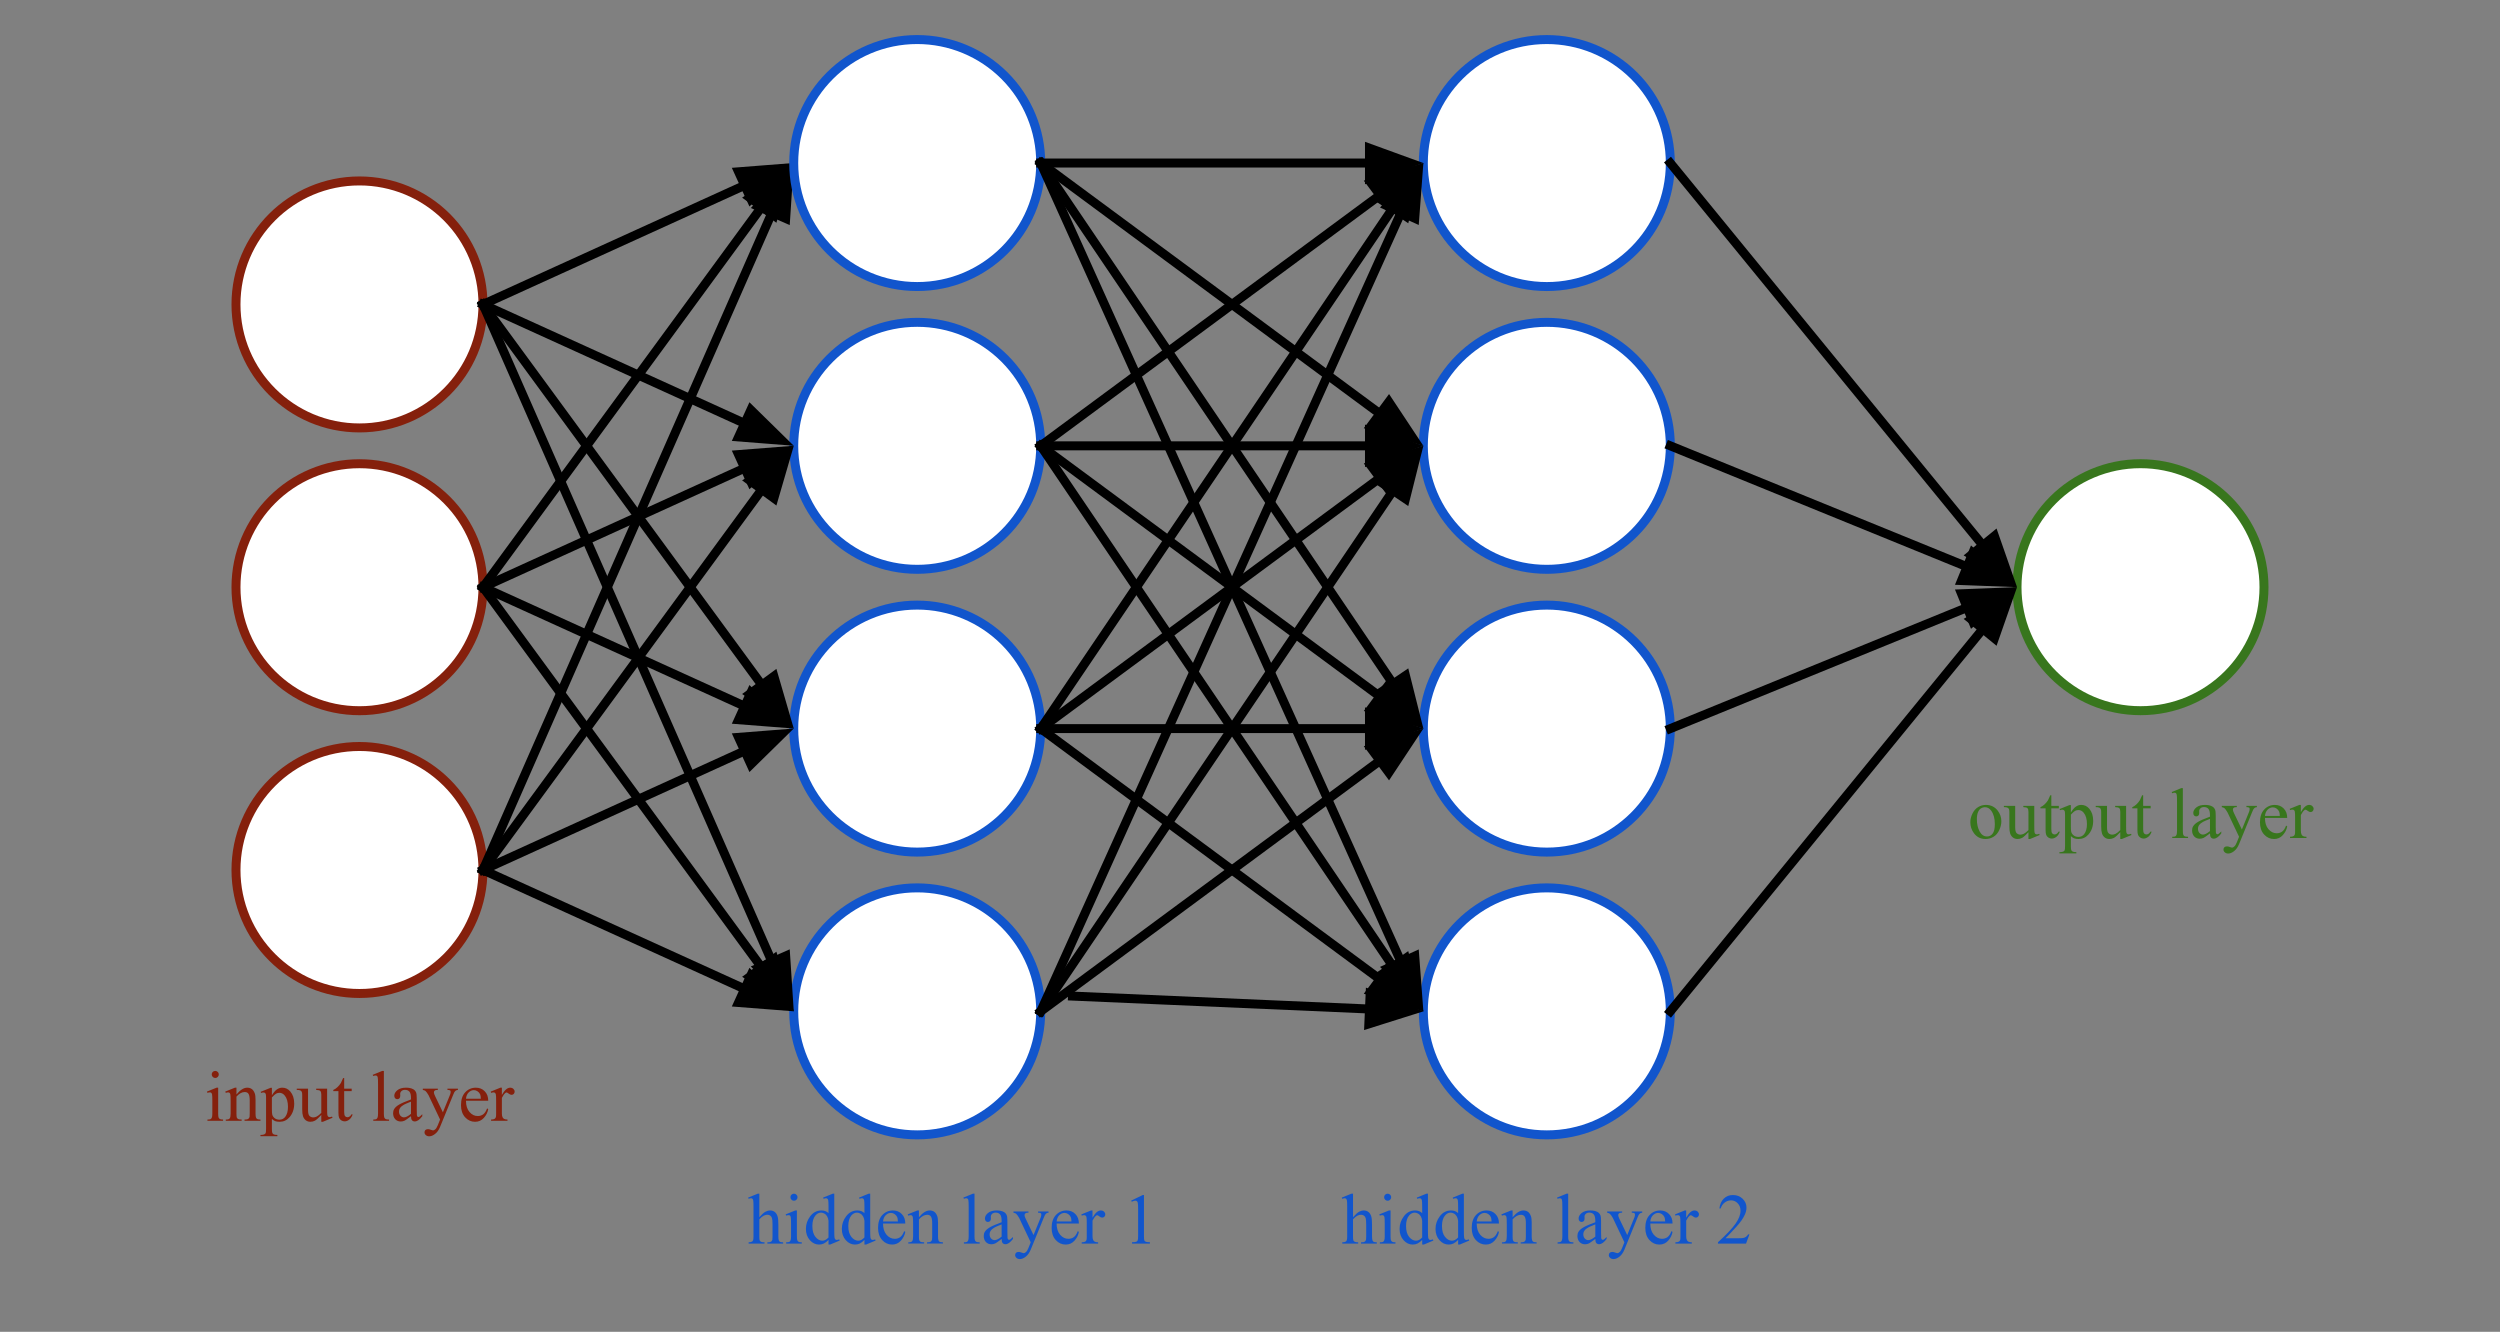 <svg version="1.1" viewBox="0.0 0.0 556.614 296.517" fill="none" stroke="none" stroke-linecap="square" stroke-miterlimit="10" xmlns:xlink="http://www.w3.org/1999/xlink" xmlns="http://www.w3.org/2000/svg"><rect x="0.0" y="0.0" width="556.614" height="296.517" fill="#808080" stroke="none"/><clipPath id="p.0"><path d="m0 0l556.614 0l0 296.517l-556.614 0l0 -296.517z" clip-rule="nonzero"/></clipPath><g clip-path="url(#p.0)"><path fill="#000000" fill-opacity="0.0" d="m0 0l556.614 0l0 296.517l-556.614 0z" fill-rule="evenodd"/><path fill="#ffffff" d="m52.541 130.741l0 0c0 -15.186 12.31 -27.496 27.496 -27.496l0 0c7.292 0 14.286 2.897 19.443 8.053c5.157 5.157 8.053 12.15 8.053 19.443l0 0c0 15.186 -12.31 27.496 -27.496 27.496l0 0c-15.186 0 -27.496 -12.31 -27.496 -27.496z" fill-rule="evenodd"/><path stroke="#85200c" stroke-width="2.0" stroke-linejoin="round" stroke-linecap="butt" d="m52.541 130.741l0 0c0 -15.186 12.31 -27.496 27.496 -27.496l0 0c7.292 0 14.286 2.897 19.443 8.053c5.157 5.157 8.053 12.15 8.053 19.443l0 0c0 15.186 -12.31 27.496 -27.496 27.496l0 0c-15.186 0 -27.496 -12.31 -27.496 -27.496z" fill-rule="evenodd"/><path fill="#ffffff" d="m52.541 193.699l0 0c0 -15.186 12.31 -27.496 27.496 -27.496l0 0c7.292 0 14.286 2.897 19.443 8.053c5.157 5.157 8.053 12.15 8.053 19.443l0 0c0 15.186 -12.31 27.496 -27.496 27.496l0 0c-15.186 0 -27.496 -12.31 -27.496 -27.496z" fill-rule="evenodd"/><path stroke="#85200c" stroke-width="2.0" stroke-linejoin="round" stroke-linecap="butt" d="m52.541 193.699l0 0c0 -15.186 12.31 -27.496 27.496 -27.496l0 0c7.292 0 14.286 2.897 19.443 8.053c5.157 5.157 8.053 12.15 8.053 19.443l0 0c0 15.186 -12.31 27.496 -27.496 27.496l0 0c-15.186 0 -27.496 -12.31 -27.496 -27.496z" fill-rule="evenodd"/><path fill="#ffffff" d="m52.541 67.782l0 0c0 -15.186 12.31 -27.496 27.496 -27.496l0 0c7.292 0 14.286 2.897 19.443 8.053c5.157 5.157 8.053 12.15 8.053 19.443l0 0c0 15.186 -12.31 27.496 -27.496 27.496l0 0c-15.186 0 -27.496 -12.31 -27.496 -27.496z" fill-rule="evenodd"/><path stroke="#85200c" stroke-width="2.0" stroke-linejoin="round" stroke-linecap="butt" d="m52.541 67.782l0 0c0 -15.186 12.31 -27.496 27.496 -27.496l0 0c7.292 0 14.286 2.897 19.443 8.053c5.157 5.157 8.053 12.15 8.053 19.443l0 0c0 15.186 -12.31 27.496 -27.496 27.496l0 0c-15.186 0 -27.496 -12.31 -27.496 -27.496z" fill-rule="evenodd"/><path fill="#000000" fill-opacity="0.0" d="m107.533 67.782l69.197 -31.496" fill-rule="evenodd"/><path stroke="#000000" stroke-width="2.0" stroke-linejoin="round" stroke-linecap="butt" d="m107.533 67.782l58.275 -26.525" fill-rule="evenodd"/><path fill="#000000" stroke="#000000" stroke-width="2.0" stroke-linecap="butt" d="m167.176 44.264l6.892 -6.767l-9.629 0.753z" fill-rule="evenodd"/><path fill="#000000" fill-opacity="0.0" d="m107.533 130.741l69.197 -94.425" fill-rule="evenodd"/><path stroke="#000000" stroke-width="2.0" stroke-linejoin="round" stroke-linecap="butt" d="m107.533 130.741l62.104 -84.746" fill-rule="evenodd"/><path fill="#000000" stroke="#000000" stroke-width="2.0" stroke-linecap="butt" d="m172.301 47.948l2.7 -9.274l-8.029 5.368z" fill-rule="evenodd"/><path fill="#000000" fill-opacity="0.0" d="m107.533 193.699l69.197 -157.386" fill-rule="evenodd"/><path stroke="#000000" stroke-width="2.0" stroke-linejoin="round" stroke-linecap="butt" d="m107.533 193.699l64.367 -146.401" fill-rule="evenodd"/><path fill="#000000" stroke="#000000" stroke-width="2.0" stroke-linecap="butt" d="m174.924 48.628l0.629 -9.638l-6.677 6.979z" fill-rule="evenodd"/><path fill="#ffffff" d="m176.719 99.26l0 0c0 -15.186 12.31 -27.496 27.496 -27.496l0 0c7.292 0 14.286 2.897 19.443 8.053c5.157 5.157 8.053 12.15 8.053 19.443l0 0c0 15.186 -12.31 27.496 -27.496 27.496l0 0c-15.186 0 -27.496 -12.31 -27.496 -27.496z" fill-rule="evenodd"/><path stroke="#1155cc" stroke-width="2.0" stroke-linejoin="round" stroke-linecap="butt" d="m176.719 99.26l0 0c0 -15.186 12.31 -27.496 27.496 -27.496l0 0c7.292 0 14.286 2.897 19.443 8.053c5.157 5.157 8.053 12.15 8.053 19.443l0 0c0 15.186 -12.31 27.496 -27.496 27.496l0 0c-15.186 0 -27.496 -12.31 -27.496 -27.496z" fill-rule="evenodd"/><path fill="#ffffff" d="m176.719 162.219l0 0c0 -15.186 12.31 -27.496 27.496 -27.496l0 0c7.292 0 14.286 2.897 19.443 8.053c5.157 5.157 8.053 12.15 8.053 19.443l0 0c0 15.186 -12.31 27.496 -27.496 27.496l0 0c-15.186 0 -27.496 -12.31 -27.496 -27.496z" fill-rule="evenodd"/><path stroke="#1155cc" stroke-width="2.0" stroke-linejoin="round" stroke-linecap="butt" d="m176.719 162.219l0 0c0 -15.186 12.31 -27.496 27.496 -27.496l0 0c7.292 0 14.286 2.897 19.443 8.053c5.157 5.157 8.053 12.15 8.053 19.443l0 0c0 15.186 -12.31 27.496 -27.496 27.496l0 0c-15.186 0 -27.496 -12.31 -27.496 -27.496z" fill-rule="evenodd"/><path fill="#ffffff" d="m176.719 36.302l0 0c0 -15.186 12.31 -27.496 27.496 -27.496l0 0c7.292 0 14.286 2.897 19.443 8.053c5.157 5.157 8.053 12.15 8.053 19.443l0 0c0 15.186 -12.31 27.496 -27.496 27.496l0 0c-15.186 0 -27.496 -12.31 -27.496 -27.496z" fill-rule="evenodd"/><path stroke="#1155cc" stroke-width="2.0" stroke-linejoin="round" stroke-linecap="butt" d="m176.719 36.302l0 0c0 -15.186 12.31 -27.496 27.496 -27.496l0 0c7.292 0 14.286 2.897 19.443 8.053c5.157 5.157 8.053 12.15 8.053 19.443l0 0c0 15.186 -12.31 27.496 -27.496 27.496l0 0c-15.186 0 -27.496 -12.31 -27.496 -27.496z" fill-rule="evenodd"/><path fill="#ffffff" d="m176.719 225.177l0 0c0 -15.186 12.31 -27.496 27.496 -27.496l0 0c7.292 0 14.286 2.897 19.443 8.053c5.157 5.157 8.053 12.15 8.053 19.443l0 0c0 15.186 -12.31 27.496 -27.496 27.496l0 0c-15.186 0 -27.496 -12.31 -27.496 -27.496z" fill-rule="evenodd"/><path stroke="#1155cc" stroke-width="2.0" stroke-linejoin="round" stroke-linecap="butt" d="m176.719 225.177l0 0c0 -15.186 12.31 -27.496 27.496 -27.496l0 0c7.292 0 14.286 2.897 19.443 8.053c5.157 5.157 8.053 12.15 8.053 19.443l0 0c0 15.186 -12.31 27.496 -27.496 27.496l0 0c-15.186 0 -27.496 -12.31 -27.496 -27.496z" fill-rule="evenodd"/><path fill="#000000" fill-opacity="0.0" d="m107.533 67.782l69.197 31.465" fill-rule="evenodd"/><path stroke="#000000" stroke-width="2.0" stroke-linejoin="round" stroke-linecap="butt" d="m107.533 67.782l58.273 26.497" fill-rule="evenodd"/><path fill="#000000" stroke="#000000" stroke-width="2.0" stroke-linecap="butt" d="m164.439 97.287l9.63 0.75l-6.895 -6.764z" fill-rule="evenodd"/><path fill="#000000" fill-opacity="0.0" d="m107.533 67.782l69.197 94.425" fill-rule="evenodd"/><path stroke="#000000" stroke-width="2.0" stroke-linejoin="round" stroke-linecap="butt" d="m107.533 67.782l62.104 84.746" fill-rule="evenodd"/><path fill="#000000" stroke="#000000" stroke-width="2.0" stroke-linecap="butt" d="m166.972 154.481l8.029 5.368l-2.7 -9.274z" fill-rule="evenodd"/><path fill="#000000" fill-opacity="0.0" d="m107.533 67.782l69.197 157.386" fill-rule="evenodd"/><path stroke="#000000" stroke-width="2.0" stroke-linejoin="round" stroke-linecap="butt" d="m107.533 67.782l64.367 146.401" fill-rule="evenodd"/><path fill="#000000" stroke="#000000" stroke-width="2.0" stroke-linecap="butt" d="m168.876 215.512l6.677 6.979l-0.629 -9.638z" fill-rule="evenodd"/><path fill="#000000" fill-opacity="0.0" d="m107.533 130.741l69.197 -31.496" fill-rule="evenodd"/><path stroke="#000000" stroke-width="2.0" stroke-linejoin="round" stroke-linecap="butt" d="m107.533 130.741l58.275 -26.525" fill-rule="evenodd"/><path fill="#000000" stroke="#000000" stroke-width="2.0" stroke-linecap="butt" d="m167.176 107.223l6.892 -6.767l-9.629 0.753z" fill-rule="evenodd"/><path fill="#000000" fill-opacity="0.0" d="m107.533 130.741l69.197 31.465" fill-rule="evenodd"/><path stroke="#000000" stroke-width="2.0" stroke-linejoin="round" stroke-linecap="butt" d="m107.533 130.741l58.273 26.497" fill-rule="evenodd"/><path fill="#000000" stroke="#000000" stroke-width="2.0" stroke-linecap="butt" d="m164.439 160.246l9.63 0.75l-6.895 -6.764z" fill-rule="evenodd"/><path fill="#000000" fill-opacity="0.0" d="m107.533 130.741l69.197 94.425" fill-rule="evenodd"/><path stroke="#000000" stroke-width="2.0" stroke-linejoin="round" stroke-linecap="butt" d="m107.533 130.741l62.104 84.746" fill-rule="evenodd"/><path fill="#000000" stroke="#000000" stroke-width="2.0" stroke-linecap="butt" d="m166.972 217.44l8.029 5.368l-2.7 -9.274z" fill-rule="evenodd"/><path fill="#000000" fill-opacity="0.0" d="m107.533 193.699l69.197 -94.425" fill-rule="evenodd"/><path stroke="#000000" stroke-width="2.0" stroke-linejoin="round" stroke-linecap="butt" d="m107.533 193.699l62.104 -84.746" fill-rule="evenodd"/><path fill="#000000" stroke="#000000" stroke-width="2.0" stroke-linecap="butt" d="m172.301 110.906l2.7 -9.274l-8.029 5.368z" fill-rule="evenodd"/><path fill="#000000" fill-opacity="0.0" d="m107.533 193.699l69.197 -31.496" fill-rule="evenodd"/><path stroke="#000000" stroke-width="2.0" stroke-linejoin="round" stroke-linecap="butt" d="m107.533 193.699l58.275 -26.525" fill-rule="evenodd"/><path fill="#000000" stroke="#000000" stroke-width="2.0" stroke-linecap="butt" d="m167.176 170.181l6.892 -6.767l-9.629 0.753z" fill-rule="evenodd"/><path fill="#000000" fill-opacity="0.0" d="m107.533 193.699l69.197 31.465" fill-rule="evenodd"/><path stroke="#000000" stroke-width="2.0" stroke-linejoin="round" stroke-linecap="butt" d="m107.533 193.699l58.273 26.497" fill-rule="evenodd"/><path fill="#000000" stroke="#000000" stroke-width="2.0" stroke-linecap="butt" d="m164.439 223.204l9.63 0.75l-6.895 -6.764z" fill-rule="evenodd"/><path fill="#ffffff" d="m316.898 99.262l0 0c0 -15.186 12.31 -27.496 27.496 -27.496l0 0c7.292 0 14.286 2.897 19.443 8.053c5.156 5.157 8.053 12.15 8.053 19.443l0 0c0 15.186 -12.31 27.496 -27.496 27.496l0 0c-15.186 0 -27.496 -12.31 -27.496 -27.496z" fill-rule="evenodd"/><path stroke="#1155cc" stroke-width="2.0" stroke-linejoin="round" stroke-linecap="butt" d="m316.898 99.262l0 0c0 -15.186 12.31 -27.496 27.496 -27.496l0 0c7.292 0 14.286 2.897 19.443 8.053c5.156 5.157 8.053 12.15 8.053 19.443l0 0c0 15.186 -12.31 27.496 -27.496 27.496l0 0c-15.186 0 -27.496 -12.31 -27.496 -27.496z" fill-rule="evenodd"/><path fill="#ffffff" d="m316.898 162.22l0 0c0 -15.186 12.31 -27.496 27.496 -27.496l0 0c7.292 0 14.286 2.897 19.443 8.053c5.156 5.157 8.053 12.15 8.053 19.443l0 0c0 15.186 -12.31 27.496 -27.496 27.496l0 0c-15.186 0 -27.496 -12.31 -27.496 -27.496z" fill-rule="evenodd"/><path stroke="#1155cc" stroke-width="2.0" stroke-linejoin="round" stroke-linecap="butt" d="m316.898 162.22l0 0c0 -15.186 12.31 -27.496 27.496 -27.496l0 0c7.292 0 14.286 2.897 19.443 8.053c5.156 5.157 8.053 12.15 8.053 19.443l0 0c0 15.186 -12.31 27.496 -27.496 27.496l0 0c-15.186 0 -27.496 -12.31 -27.496 -27.496z" fill-rule="evenodd"/><path fill="#ffffff" d="m316.898 36.303l0 0c0 -15.186 12.31 -27.496 27.496 -27.496l0 0c7.292 0 14.286 2.897 19.443 8.053c5.156 5.157 8.053 12.15 8.053 19.443l0 0c0 15.186 -12.31 27.496 -27.496 27.496l0 0c-15.186 0 -27.496 -12.31 -27.496 -27.496z" fill-rule="evenodd"/><path stroke="#1155cc" stroke-width="2.0" stroke-linejoin="round" stroke-linecap="butt" d="m316.898 36.303l0 0c0 -15.186 12.31 -27.496 27.496 -27.496l0 0c7.292 0 14.286 2.897 19.443 8.053c5.156 5.157 8.053 12.15 8.053 19.443l0 0c0 15.186 -12.31 27.496 -27.496 27.496l0 0c-15.186 0 -27.496 -12.31 -27.496 -27.496z" fill-rule="evenodd"/><path fill="#ffffff" d="m316.898 225.178l0 0c0 -15.186 12.31 -27.496 27.496 -27.496l0 0c7.292 0 14.286 2.897 19.443 8.053c5.156 5.157 8.053 12.15 8.053 19.443l0 0c0 15.186 -12.31 27.496 -27.496 27.496l0 0c-15.186 0 -27.496 -12.31 -27.496 -27.496z" fill-rule="evenodd"/><path stroke="#1155cc" stroke-width="2.0" stroke-linejoin="round" stroke-linecap="butt" d="m316.898 225.178l0 0c0 -15.186 12.31 -27.496 27.496 -27.496l0 0c7.292 0 14.286 2.897 19.443 8.053c5.156 5.157 8.053 12.15 8.053 19.443l0 0c0 15.186 -12.31 27.496 -27.496 27.496l0 0c-15.186 0 -27.496 -12.31 -27.496 -27.496z" fill-rule="evenodd"/><path fill="#000000" fill-opacity="0.0" d="m231.711 36.302l85.197 0" fill-rule="evenodd"/><path stroke="#000000" stroke-width="2.0" stroke-linejoin="round" stroke-linecap="butt" d="m231.711 36.302l73.197 0" fill-rule="evenodd"/><path fill="#000000" stroke="#000000" stroke-width="2.0" stroke-linecap="butt" d="m304.908 39.605l9.076 -3.303l-9.076 -3.303z" fill-rule="evenodd"/><path fill="#000000" fill-opacity="0.0" d="m231.711 36.302l85.197 62.961" fill-rule="evenodd"/><path stroke="#000000" stroke-width="2.0" stroke-linejoin="round" stroke-linecap="butt" d="m231.711 36.302l75.546 55.829" fill-rule="evenodd"/><path fill="#000000" stroke="#000000" stroke-width="2.0" stroke-linecap="butt" d="m305.294 94.787l9.263 2.737l-5.336 -8.051z" fill-rule="evenodd"/><path fill="#000000" fill-opacity="0.0" d="m231.711 36.302l85.197 125.921" fill-rule="evenodd"/><path stroke="#000000" stroke-width="2.0" stroke-linejoin="round" stroke-linecap="butt" d="m231.711 36.302l78.472 115.982" fill-rule="evenodd"/><path fill="#000000" stroke="#000000" stroke-width="2.0" stroke-linecap="butt" d="m307.448 154.135l7.822 5.666l-2.35 -9.368z" fill-rule="evenodd"/><path fill="#000000" fill-opacity="0.0" d="m231.711 36.302l85.197 188.882" fill-rule="evenodd"/><path stroke="#000000" stroke-width="2.0" stroke-linejoin="round" stroke-linecap="butt" d="m231.711 36.302l80.263 177.943" fill-rule="evenodd"/><path fill="#000000" stroke="#000000" stroke-width="2.0" stroke-linecap="butt" d="m308.963 215.603l6.743 6.915l-0.721 -9.632z" fill-rule="evenodd"/><path fill="#000000" fill-opacity="0.0" d="m231.711 99.26l85.197 -62.961" fill-rule="evenodd"/><path stroke="#000000" stroke-width="2.0" stroke-linejoin="round" stroke-linecap="butt" d="m231.711 99.26l75.546 -55.829" fill-rule="evenodd"/><path fill="#000000" stroke="#000000" stroke-width="2.0" stroke-linecap="butt" d="m309.221 46.088l5.336 -8.051l-9.263 2.737z" fill-rule="evenodd"/><path fill="#000000" fill-opacity="0.0" d="m231.711 99.26l85.197 0" fill-rule="evenodd"/><path stroke="#000000" stroke-width="2.0" stroke-linejoin="round" stroke-linecap="butt" d="m231.711 99.26l73.197 0" fill-rule="evenodd"/><path fill="#000000" stroke="#000000" stroke-width="2.0" stroke-linecap="butt" d="m304.908 102.564l9.076 -3.303l-9.076 -3.303z" fill-rule="evenodd"/><path fill="#000000" fill-opacity="0.0" d="m231.711 99.26l85.197 62.961" fill-rule="evenodd"/><path stroke="#000000" stroke-width="2.0" stroke-linejoin="round" stroke-linecap="butt" d="m231.711 99.26l75.546 55.829" fill-rule="evenodd"/><path fill="#000000" stroke="#000000" stroke-width="2.0" stroke-linecap="butt" d="m305.294 157.746l9.263 2.737l-5.336 -8.051z" fill-rule="evenodd"/><path fill="#000000" fill-opacity="0.0" d="m231.711 99.26l85.197 125.921" fill-rule="evenodd"/><path stroke="#000000" stroke-width="2.0" stroke-linejoin="round" stroke-linecap="butt" d="m231.711 99.26l78.472 115.982" fill-rule="evenodd"/><path fill="#000000" stroke="#000000" stroke-width="2.0" stroke-linecap="butt" d="m307.448 217.094l7.822 5.666l-2.35 -9.368z" fill-rule="evenodd"/><path fill="#000000" fill-opacity="0.0" d="m231.711 162.219l85.197 -125.921" fill-rule="evenodd"/><path stroke="#000000" stroke-width="2.0" stroke-linejoin="round" stroke-linecap="butt" d="m231.711 162.219l78.472 -115.982" fill-rule="evenodd"/><path fill="#000000" stroke="#000000" stroke-width="2.0" stroke-linecap="butt" d="m312.92 48.087l2.35 -9.368l-7.822 5.666z" fill-rule="evenodd"/><path fill="#000000" fill-opacity="0.0" d="m231.711 162.219l85.197 -62.961" fill-rule="evenodd"/><path stroke="#000000" stroke-width="2.0" stroke-linejoin="round" stroke-linecap="butt" d="m231.711 162.219l75.546 -55.829" fill-rule="evenodd"/><path fill="#000000" stroke="#000000" stroke-width="2.0" stroke-linecap="butt" d="m309.221 109.047l5.336 -8.051l-9.263 2.737z" fill-rule="evenodd"/><path fill="#000000" fill-opacity="0.0" d="m231.711 162.219l85.197 0" fill-rule="evenodd"/><path stroke="#000000" stroke-width="2.0" stroke-linejoin="round" stroke-linecap="butt" d="m231.711 162.219l73.197 0" fill-rule="evenodd"/><path fill="#000000" stroke="#000000" stroke-width="2.0" stroke-linecap="butt" d="m304.908 165.522l9.076 -3.303l-9.076 -3.303z" fill-rule="evenodd"/><path fill="#000000" fill-opacity="0.0" d="m231.711 162.219l85.197 62.961" fill-rule="evenodd"/><path stroke="#000000" stroke-width="2.0" stroke-linejoin="round" stroke-linecap="butt" d="m231.711 162.219l75.546 55.829" fill-rule="evenodd"/><path fill="#000000" stroke="#000000" stroke-width="2.0" stroke-linecap="butt" d="m305.294 220.704l9.263 2.737l-5.336 -8.051z" fill-rule="evenodd"/><path fill="#000000" fill-opacity="0.0" d="m231.711 225.177l85.197 -188.882" fill-rule="evenodd"/><path stroke="#000000" stroke-width="2.0" stroke-linejoin="round" stroke-linecap="butt" d="m231.711 225.177l80.263 -177.943" fill-rule="evenodd"/><path fill="#000000" stroke="#000000" stroke-width="2.0" stroke-linecap="butt" d="m314.985 48.592l0.721 -9.632l-6.743 6.915z" fill-rule="evenodd"/><path fill="#000000" fill-opacity="0.0" d="m231.711 225.177l85.197 -125.921" fill-rule="evenodd"/><path stroke="#000000" stroke-width="2.0" stroke-linejoin="round" stroke-linecap="butt" d="m231.711 225.177l78.472 -115.982" fill-rule="evenodd"/><path fill="#000000" stroke="#000000" stroke-width="2.0" stroke-linecap="butt" d="m312.92 111.046l2.35 -9.368l-7.822 5.666z" fill-rule="evenodd"/><path fill="#000000" fill-opacity="0.0" d="m231.711 225.177l85.197 -62.961" fill-rule="evenodd"/><path stroke="#000000" stroke-width="2.0" stroke-linejoin="round" stroke-linecap="butt" d="m231.711 225.177l75.546 -55.829" fill-rule="evenodd"/><path fill="#000000" stroke="#000000" stroke-width="2.0" stroke-linecap="butt" d="m309.221 172.005l5.336 -8.051l-9.263 2.737z" fill-rule="evenodd"/><path fill="#000000" fill-opacity="0.0" d="m238.787 221.777l78.11 3.402" fill-rule="evenodd"/><path stroke="#000000" stroke-width="2.0" stroke-linejoin="round" stroke-linecap="butt" d="m238.787 221.777l66.122 2.879" fill-rule="evenodd"/><path fill="#000000" stroke="#000000" stroke-width="2.0" stroke-linecap="butt" d="m304.765 227.957l9.211 -2.905l-8.924 -3.695z" fill-rule="evenodd"/><path fill="#ffffff" d="m449.076 130.736l0 0c0 -15.186 12.31 -27.496 27.496 -27.496l0 0c7.292 0 14.286 2.897 19.443 8.053c5.157 5.157 8.053 12.15 8.053 19.443l0 0c0 15.186 -12.31 27.496 -27.496 27.496l0 0c-15.186 0 -27.496 -12.31 -27.496 -27.496z" fill-rule="evenodd"/><path stroke="#38761d" stroke-width="2.0" stroke-linejoin="round" stroke-linecap="butt" d="m449.076 130.736l0 0c0 -15.186 12.31 -27.496 27.496 -27.496l0 0c7.292 0 14.286 2.897 19.443 8.053c5.157 5.157 8.053 12.15 8.053 19.443l0 0c0 15.186 -12.31 27.496 -27.496 27.496l0 0c-15.186 0 -27.496 -12.31 -27.496 -27.496z" fill-rule="evenodd"/><path fill="#000000" fill-opacity="0.0" d="m371.89 36.303l77.197 94.425" fill-rule="evenodd"/><path stroke="#000000" stroke-width="2.0" stroke-linejoin="round" stroke-linecap="butt" d="m371.89 36.303l69.602 85.135" fill-rule="evenodd"/><path fill="#000000" stroke="#000000" stroke-width="2.0" stroke-linecap="butt" d="m438.934 123.529l8.302 4.936l-3.187 -9.118z" fill-rule="evenodd"/><path fill="#000000" fill-opacity="0.0" d="m371.89 99.262l77.197 31.465" fill-rule="evenodd"/><path stroke="#000000" stroke-width="2.0" stroke-linejoin="round" stroke-linecap="butt" d="m371.89 99.262l66.084 26.935" fill-rule="evenodd"/><path fill="#000000" stroke="#000000" stroke-width="2.0" stroke-linecap="butt" d="m436.727 129.256l9.652 0.367l-7.158 -6.485z" fill-rule="evenodd"/><path fill="#000000" fill-opacity="0.0" d="m371.89 162.22l77.197 -31.496" fill-rule="evenodd"/><path stroke="#000000" stroke-width="2.0" stroke-linejoin="round" stroke-linecap="butt" d="m371.89 162.22l66.086 -26.963" fill-rule="evenodd"/><path fill="#000000" stroke="#000000" stroke-width="2.0" stroke-linecap="butt" d="m439.224 138.316l7.156 -6.487l-9.652 0.37z" fill-rule="evenodd"/><path fill="#000000" fill-opacity="0.0" d="m371.89 225.178l77.197 -94.457" fill-rule="evenodd"/><path stroke="#000000" stroke-width="2.0" stroke-linejoin="round" stroke-linecap="butt" d="m371.89 225.178l69.603 -85.165" fill-rule="evenodd"/><path fill="#000000" stroke="#000000" stroke-width="2.0" stroke-linecap="butt" d="m444.051 142.104l3.186 -9.118l-8.301 4.937z" fill-rule="evenodd"/><path fill="#000000" fill-opacity="0.0" d="m154.484 252.518l115.465 0l0 38.772l-115.465 0z" fill-rule="evenodd"/><path fill="#1155cc" d="m169.064 265.769l0 5.234q0.859 -0.953 1.359 -1.219q0.516 -0.281 1.031 -0.281q0.609 0 1.047 0.344q0.438 0.328 0.641 1.047q0.156 0.5 0.156 1.828l0 2.531q0 0.688 0.109 0.938q0.078 0.188 0.266 0.297q0.188 0.109 0.688 0.109l0 0.281l-3.516 0l0 -0.281l0.156 0q0.5 0 0.688 -0.156q0.203 -0.156 0.281 -0.453q0.031 -0.125 0.031 -0.734l0 -2.531q0 -1.172 -0.125 -1.531q-0.125 -0.375 -0.391 -0.547q-0.266 -0.188 -0.641 -0.188q-0.375 0 -0.797 0.203q-0.406 0.203 -0.984 0.812l0 3.781q0 0.734 0.078 0.922q0.078 0.172 0.297 0.297q0.234 0.125 0.781 0.125l0 0.281l-3.547 0l0 -0.281q0.469 0 0.75 -0.156q0.156 -0.078 0.25 -0.297q0.094 -0.219 0.094 -0.891l0 -6.469q0 -1.234 -0.062 -1.516q-0.062 -0.281 -0.188 -0.375q-0.109 -0.109 -0.312 -0.109q-0.172 0 -0.531 0.125l-0.109 -0.266l2.141 -0.875l0.359 0zm7.719 0q0.328 0 0.547 0.234q0.234 0.219 0.234 0.547q0 0.328 -0.234 0.562q-0.219 0.234 -0.547 0.234q-0.328 0 -0.562 -0.234q-0.234 -0.234 -0.234 -0.562q0 -0.328 0.219 -0.547q0.234 -0.234 0.578 -0.234zm0.641 3.734l0 5.75q0 0.672 0.094 0.906q0.109 0.219 0.297 0.328q0.188 0.109 0.703 0.109l0 0.281l-3.484 0l0 -0.281q0.531 0 0.703 -0.094q0.188 -0.109 0.281 -0.344q0.109 -0.234 0.109 -0.906l0 -2.75q0 -1.172 -0.062 -1.516q-0.062 -0.25 -0.188 -0.344q-0.109 -0.094 -0.312 -0.094q-0.219 0 -0.531 0.109l-0.109 -0.281l2.156 -0.875l0.344 0zm7.039 6.562q-0.531 0.547 -1.031 0.797q-0.5 0.234 -1.078 0.234q-1.172 0 -2.047 -0.984q-0.875 -0.984 -0.875 -2.516q0 -1.547 0.969 -2.812q0.969 -1.281 2.5 -1.281q0.938 0 1.562 0.594l0 -1.312q0 -1.234 -0.062 -1.516q-0.062 -0.281 -0.188 -0.375q-0.125 -0.109 -0.312 -0.109q-0.203 0 -0.531 0.125l-0.109 -0.266l2.141 -0.875l0.344 0l0 8.266q0 1.266 0.062 1.547q0.062 0.266 0.188 0.375q0.125 0.109 0.297 0.109q0.219 0 0.562 -0.125l0.094 0.266l-2.125 0.891l-0.359 0l0 -1.031zm0 -0.547l0 -3.688q-0.047 -0.531 -0.281 -0.969q-0.234 -0.438 -0.625 -0.656q-0.391 -0.219 -0.75 -0.219q-0.688 0 -1.234 0.609q-0.703 0.812 -0.703 2.375q0 1.578 0.688 2.422q0.688 0.844 1.531 0.844q0.703 0 1.375 -0.719zm8.0 0.547q-0.531 0.547 -1.031 0.797q-0.5 0.234 -1.078 0.234q-1.172 0 -2.047 -0.984q-0.875 -0.984 -0.875 -2.516q0 -1.547 0.969 -2.812q0.969 -1.281 2.5 -1.281q0.938 0 1.562 0.594l0 -1.312q0 -1.234 -0.062 -1.516q-0.062 -0.281 -0.188 -0.375q-0.125 -0.109 -0.312 -0.109q-0.203 0 -0.531 0.125l-0.109 -0.266l2.141 -0.875l0.344 0l0 8.266q0 1.266 0.062 1.547q0.062 0.266 0.188 0.375q0.125 0.109 0.297 0.109q0.219 0 0.562 -0.125l0.094 0.266l-2.125 0.891l-0.359 0l0 -1.031zm0 -0.547l0 -3.688q-0.047 -0.531 -0.281 -0.969q-0.234 -0.438 -0.625 -0.656q-0.391 -0.219 -0.75 -0.219q-0.688 0 -1.234 0.609q-0.703 0.812 -0.703 2.375q0 1.578 0.688 2.422q0.688 0.844 1.531 0.844q0.703 0 1.375 -0.719zm4.141 -3.109q0 1.594 0.781 2.5q0.781 0.906 1.828 0.906q0.703 0 1.219 -0.375q0.531 -0.391 0.875 -1.328l0.25 0.156q-0.172 1.062 -0.969 1.953q-0.781 0.875 -1.969 0.875q-1.281 0 -2.203 -1.0q-0.922 -1.016 -0.922 -2.703q0 -1.844 0.938 -2.859q0.953 -1.031 2.375 -1.031q1.203 0 1.969 0.797q0.781 0.781 0.781 2.109l-4.953 0zm0 -0.453l3.312 0q-0.031 -0.688 -0.156 -0.969q-0.203 -0.438 -0.594 -0.688q-0.375 -0.25 -0.797 -0.25q-0.656 0 -1.172 0.516q-0.5 0.5 -0.594 1.391zm7.992 -0.938q1.25 -1.516 2.391 -1.516q0.594 0 1.016 0.297q0.422 0.297 0.672 0.969q0.172 0.469 0.172 1.438l0 3.047q0 0.688 0.109 0.922q0.078 0.203 0.266 0.312q0.203 0.109 0.719 0.109l0 0.281l-3.547 0l0 -0.281l0.156 0q0.5 0 0.688 -0.156q0.203 -0.156 0.281 -0.453q0.031 -0.109 0.031 -0.734l0 -2.922q0 -0.984 -0.25 -1.422q-0.25 -0.438 -0.859 -0.438q-0.922 0 -1.844 1.016l0 3.766q0 0.734 0.078 0.906q0.109 0.219 0.297 0.328q0.203 0.109 0.781 0.109l0 0.281l-3.531 0l0 -0.281l0.156 0q0.547 0 0.734 -0.281q0.188 -0.281 0.188 -1.062l0 -2.656q0 -1.281 -0.062 -1.562q-0.047 -0.281 -0.172 -0.375q-0.125 -0.109 -0.328 -0.109q-0.219 0 -0.516 0.109l-0.125 -0.281l2.156 -0.875l0.344 0l0 1.516zm12.375 -5.25l0 9.484q0 0.672 0.094 0.891q0.094 0.219 0.297 0.344q0.203 0.109 0.766 0.109l0 0.281l-3.516 0l0 -0.281q0.5 0 0.672 -0.094q0.188 -0.109 0.281 -0.344q0.109 -0.234 0.109 -0.906l0 -6.5q0 -1.203 -0.062 -1.484q-0.047 -0.281 -0.172 -0.375q-0.125 -0.109 -0.312 -0.109q-0.203 0 -0.516 0.125l-0.125 -0.266l2.125 -0.875l0.359 0zm6.039 10.078q-1.109 0.844 -1.391 0.984q-0.422 0.203 -0.891 0.203q-0.75 0 -1.234 -0.516q-0.469 -0.516 -0.469 -1.344q0 -0.516 0.234 -0.906q0.312 -0.531 1.109 -1.0q0.797 -0.469 2.641 -1.141l0 -0.281q0 -1.062 -0.344 -1.453q-0.344 -0.406 -0.984 -0.406q-0.5 0 -0.781 0.266q-0.297 0.266 -0.297 0.609l0.016 0.453q0 0.359 -0.188 0.562q-0.188 0.188 -0.484 0.188q-0.281 0 -0.469 -0.203q-0.188 -0.203 -0.188 -0.562q0 -0.672 0.688 -1.234q0.688 -0.562 1.938 -0.562q0.953 0 1.562 0.328q0.453 0.234 0.672 0.75q0.141 0.344 0.141 1.375l0 2.438q0 1.016 0.031 1.25q0.047 0.234 0.141 0.312q0.094 0.078 0.203 0.078q0.125 0 0.219 -0.062q0.172 -0.094 0.641 -0.562l0 0.438q-0.875 1.172 -1.672 1.172q-0.391 0 -0.625 -0.266q-0.219 -0.266 -0.219 -0.906zm0 -0.516l0 -2.719q-1.188 0.469 -1.531 0.656q-0.609 0.344 -0.875 0.719q-0.266 0.375 -0.266 0.828q0 0.562 0.328 0.938q0.344 0.359 0.781 0.359q0.594 0 1.562 -0.781zm2.633 -5.609l3.344 0l0 0.281l-0.172 0q-0.344 0 -0.531 0.156q-0.172 0.156 -0.172 0.375q0 0.312 0.266 0.844l1.734 3.609l1.609 -3.953q0.125 -0.312 0.125 -0.625q0 -0.141 -0.047 -0.219q-0.062 -0.078 -0.203 -0.125q-0.125 -0.062 -0.469 -0.062l0 -0.281l2.328 0l0 0.281q-0.281 0.031 -0.438 0.125q-0.156 0.094 -0.344 0.359q-0.078 0.109 -0.266 0.594l-2.922 7.156q-0.422 1.031 -1.109 1.562q-0.672 0.531 -1.312 0.531q-0.453 0 -0.75 -0.266q-0.297 -0.266 -0.297 -0.609q0 -0.328 0.203 -0.531q0.219 -0.188 0.594 -0.188q0.266 0 0.703 0.172q0.312 0.109 0.391 0.109q0.234 0 0.516 -0.25q0.281 -0.234 0.562 -0.922l0.5 -1.25l-2.562 -5.406q-0.125 -0.234 -0.375 -0.594q-0.203 -0.281 -0.328 -0.375q-0.172 -0.125 -0.578 -0.219l0 -0.281zm9.609 2.688q0 1.594 0.781 2.5q0.781 0.906 1.828 0.906q0.703 0 1.219 -0.375q0.531 -0.391 0.875 -1.328l0.25 0.156q-0.172 1.062 -0.969 1.953q-0.781 0.875 -1.969 0.875q-1.281 0 -2.203 -1.0q-0.922 -1.016 -0.922 -2.703q0 -1.844 0.938 -2.859q0.953 -1.031 2.375 -1.031q1.203 0 1.969 0.797q0.781 0.781 0.781 2.109l-4.953 0zm0 -0.453l3.312 0q-0.031 -0.688 -0.156 -0.969q-0.203 -0.438 -0.594 -0.688q-0.375 -0.25 -0.797 -0.25q-0.656 0 -1.172 0.516q-0.5 0.5 -0.594 1.391zm7.992 -2.453l0 1.609q0.906 -1.609 1.844 -1.609q0.438 0 0.719 0.266q0.281 0.266 0.281 0.609q0 0.297 -0.203 0.516q-0.203 0.203 -0.484 0.203q-0.281 0 -0.625 -0.266q-0.328 -0.266 -0.5 -0.266q-0.141 0 -0.297 0.156q-0.359 0.312 -0.734 1.047l0 3.438q0 0.594 0.156 0.891q0.094 0.219 0.344 0.359q0.266 0.141 0.75 0.141l0 0.281l-3.656 0l0 -0.281q0.547 0 0.812 -0.172q0.188 -0.125 0.266 -0.406q0.047 -0.125 0.047 -0.75l0 -2.781q0 -1.25 -0.062 -1.484q-0.047 -0.234 -0.188 -0.344q-0.125 -0.109 -0.328 -0.109q-0.25 0 -0.547 0.109l-0.078 -0.281l2.156 -0.875l0.328 0zm8.609 -2.188l2.578 -1.25l0.266 0l0 8.938q0 0.891 0.062 1.109q0.078 0.219 0.312 0.344q0.234 0.109 0.953 0.125l0 0.297l-3.984 0l0 -0.297q0.75 -0.016 0.969 -0.125q0.219 -0.109 0.297 -0.297q0.094 -0.203 0.094 -1.156l0 -5.719q0 -1.156 -0.078 -1.484q-0.047 -0.25 -0.203 -0.359q-0.141 -0.125 -0.344 -0.125q-0.281 0 -0.797 0.25l-0.125 -0.25z" fill-rule="nonzero"/><path fill="#000000" fill-opacity="0.0" d="m286.663 252.518l115.465 0l0 38.772l-115.465 0z" fill-rule="evenodd"/><path fill="#1155cc" d="m301.243 265.769l0 5.234q0.859 -0.953 1.359 -1.219q0.516 -0.281 1.031 -0.281q0.609 0 1.047 0.344q0.438 0.328 0.641 1.047q0.156 0.5 0.156 1.828l0 2.531q0 0.688 0.109 0.938q0.078 0.188 0.266 0.297q0.188 0.109 0.688 0.109l0 0.281l-3.516 0l0 -0.281l0.156 0q0.5 0 0.688 -0.156q0.203 -0.156 0.281 -0.453q0.031 -0.125 0.031 -0.734l0 -2.531q0 -1.172 -0.125 -1.531q-0.125 -0.375 -0.391 -0.547q-0.266 -0.188 -0.641 -0.188q-0.375 0 -0.797 0.203q-0.406 0.203 -0.984 0.812l0 3.781q0 0.734 0.078 0.922q0.078 0.172 0.297 0.297q0.234 0.125 0.781 0.125l0 0.281l-3.547 0l0 -0.281q0.469 0 0.75 -0.156q0.156 -0.078 0.25 -0.297q0.094 -0.219 0.094 -0.891l0 -6.469q0 -1.234 -0.062 -1.516q-0.062 -0.281 -0.188 -0.375q-0.109 -0.109 -0.312 -0.109q-0.172 0 -0.531 0.125l-0.109 -0.266l2.141 -0.875l0.359 0zm7.719 0q0.328 0 0.547 0.234q0.234 0.219 0.234 0.547q0 0.328 -0.234 0.562q-0.219 0.234 -0.547 0.234q-0.328 0 -0.562 -0.234q-0.234 -0.234 -0.234 -0.562q0 -0.328 0.219 -0.547q0.234 -0.234 0.578 -0.234zm0.641 3.734l0 5.75q0 0.672 0.094 0.906q0.109 0.219 0.297 0.328q0.188 0.109 0.703 0.109l0 0.281l-3.484 0l0 -0.281q0.531 0 0.703 -0.094q0.188 -0.109 0.281 -0.344q0.109 -0.234 0.109 -0.906l0 -2.75q0 -1.172 -0.062 -1.516q-0.062 -0.25 -0.188 -0.344q-0.109 -0.094 -0.312 -0.094q-0.219 0 -0.531 0.109l-0.109 -0.281l2.156 -0.875l0.344 0zm7.039 6.562q-0.531 0.547 -1.031 0.797q-0.5 0.234 -1.078 0.234q-1.172 0 -2.047 -0.984q-0.875 -0.984 -0.875 -2.516q0 -1.547 0.969 -2.812q0.969 -1.281 2.5 -1.281q0.938 0 1.562 0.594l0 -1.312q0 -1.234 -0.062 -1.516q-0.062 -0.281 -0.188 -0.375q-0.125 -0.109 -0.312 -0.109q-0.203 0 -0.531 0.125l-0.109 -0.266l2.141 -0.875l0.344 0l0 8.266q0 1.266 0.062 1.547q0.062 0.266 0.188 0.375q0.125 0.109 0.297 0.109q0.219 0 0.562 -0.125l0.094 0.266l-2.125 0.891l-0.359 0l0 -1.031zm0 -0.547l0 -3.688q-0.047 -0.531 -0.281 -0.969q-0.234 -0.438 -0.625 -0.656q-0.391 -0.219 -0.75 -0.219q-0.688 0 -1.234 0.609q-0.703 0.812 -0.703 2.375q0 1.578 0.688 2.422q0.688 0.844 1.531 0.844q0.703 0 1.375 -0.719zm8.0 0.547q-0.531 0.547 -1.031 0.797q-0.5 0.234 -1.078 0.234q-1.172 0 -2.047 -0.984q-0.875 -0.984 -0.875 -2.516q0 -1.547 0.969 -2.812q0.969 -1.281 2.5 -1.281q0.938 0 1.562 0.594l0 -1.312q0 -1.234 -0.062 -1.516q-0.062 -0.281 -0.188 -0.375q-0.125 -0.109 -0.312 -0.109q-0.203 0 -0.531 0.125l-0.109 -0.266l2.141 -0.875l0.344 0l0 8.266q0 1.266 0.062 1.547q0.062 0.266 0.188 0.375q0.125 0.109 0.297 0.109q0.219 0 0.562 -0.125l0.094 0.266l-2.125 0.891l-0.359 0l0 -1.031zm0 -0.547l0 -3.688q-0.047 -0.531 -0.281 -0.969q-0.234 -0.438 -0.625 -0.656q-0.391 -0.219 -0.75 -0.219q-0.688 0 -1.234 0.609q-0.703 0.812 -0.703 2.375q0 1.578 0.688 2.422q0.688 0.844 1.531 0.844q0.703 0 1.375 -0.719zm4.141 -3.109q0 1.594 0.781 2.5q0.781 0.906 1.828 0.906q0.703 0 1.219 -0.375q0.531 -0.391 0.875 -1.328l0.25 0.156q-0.172 1.062 -0.969 1.953q-0.781 0.875 -1.969 0.875q-1.281 0 -2.203 -1.0q-0.922 -1.016 -0.922 -2.703q0 -1.844 0.938 -2.859q0.953 -1.031 2.375 -1.031q1.203 0 1.969 0.797q0.781 0.781 0.781 2.109l-4.953 0zm0 -0.453l3.312 0q-0.031 -0.688 -0.156 -0.969q-0.203 -0.438 -0.594 -0.688q-0.375 -0.25 -0.797 -0.25q-0.656 0 -1.172 0.516q-0.5 0.5 -0.594 1.391zm7.992 -0.938q1.25 -1.516 2.391 -1.516q0.594 0 1.016 0.297q0.422 0.297 0.672 0.969q0.172 0.469 0.172 1.438l0 3.047q0 0.688 0.109 0.922q0.078 0.203 0.266 0.312q0.203 0.109 0.719 0.109l0 0.281l-3.547 0l0 -0.281l0.156 0q0.5 0 0.688 -0.156q0.203 -0.156 0.281 -0.453q0.031 -0.109 0.031 -0.734l0 -2.922q0 -0.984 -0.25 -1.422q-0.25 -0.438 -0.859 -0.438q-0.922 0 -1.844 1.016l0 3.766q0 0.734 0.078 0.906q0.109 0.219 0.297 0.328q0.203 0.109 0.781 0.109l0 0.281l-3.531 0l0 -0.281l0.156 0q0.547 0 0.734 -0.281q0.188 -0.281 0.188 -1.062l0 -2.656q0 -1.281 -0.062 -1.562q-0.047 -0.281 -0.172 -0.375q-0.125 -0.109 -0.328 -0.109q-0.219 0 -0.516 0.109l-0.125 -0.281l2.156 -0.875l0.344 0l0 1.516zm12.375 -5.25l0 9.484q0 0.672 0.094 0.891q0.094 0.219 0.297 0.344q0.203 0.109 0.766 0.109l0 0.281l-3.516 0l0 -0.281q0.5 0 0.672 -0.094q0.188 -0.109 0.281 -0.344q0.109 -0.234 0.109 -0.906l0 -6.5q0 -1.203 -0.062 -1.484q-0.047 -0.281 -0.172 -0.375q-0.125 -0.109 -0.312 -0.109q-0.203 0 -0.516 0.125l-0.125 -0.266l2.125 -0.875l0.359 0zm6.039 10.078q-1.109 0.844 -1.391 0.984q-0.422 0.203 -0.891 0.203q-0.75 0 -1.234 -0.516q-0.469 -0.516 -0.469 -1.344q0 -0.516 0.234 -0.906q0.312 -0.531 1.109 -1.0q0.797 -0.469 2.641 -1.141l0 -0.281q0 -1.062 -0.344 -1.453q-0.344 -0.406 -0.984 -0.406q-0.5 0 -0.781 0.266q-0.297 0.266 -0.297 0.609l0.016 0.453q0 0.359 -0.188 0.562q-0.188 0.188 -0.484 0.188q-0.281 0 -0.469 -0.203q-0.188 -0.203 -0.188 -0.562q0 -0.672 0.688 -1.234q0.688 -0.562 1.938 -0.562q0.953 0 1.562 0.328q0.453 0.234 0.672 0.75q0.141 0.344 0.141 1.375l0 2.438q0 1.016 0.031 1.25q0.047 0.234 0.141 0.312q0.094 0.078 0.203 0.078q0.125 0 0.219 -0.062q0.172 -0.094 0.641 -0.562l0 0.438q-0.875 1.172 -1.672 1.172q-0.391 0 -0.625 -0.266q-0.219 -0.266 -0.219 -0.906zm0 -0.516l0 -2.719q-1.188 0.469 -1.531 0.656q-0.609 0.344 -0.875 0.719q-0.266 0.375 -0.266 0.828q0 0.562 0.328 0.938q0.344 0.359 0.781 0.359q0.594 0 1.562 -0.781zm2.633 -5.609l3.344 0l0 0.281l-0.172 0q-0.344 0 -0.531 0.156q-0.172 0.156 -0.172 0.375q0 0.312 0.266 0.844l1.734 3.609l1.609 -3.953q0.125 -0.312 0.125 -0.625q0 -0.141 -0.047 -0.219q-0.062 -0.078 -0.203 -0.125q-0.125 -0.062 -0.469 -0.062l0 -0.281l2.328 0l0 0.281q-0.281 0.031 -0.438 0.125q-0.156 0.094 -0.344 0.359q-0.078 0.109 -0.266 0.594l-2.922 7.156q-0.422 1.031 -1.109 1.562q-0.672 0.531 -1.312 0.531q-0.453 0 -0.75 -0.266q-0.297 -0.266 -0.297 -0.609q0 -0.328 0.203 -0.531q0.219 -0.188 0.594 -0.188q0.266 0 0.703 0.172q0.312 0.109 0.391 0.109q0.234 0 0.516 -0.25q0.281 -0.234 0.562 -0.922l0.5 -1.25l-2.562 -5.406q-0.125 -0.234 -0.375 -0.594q-0.203 -0.281 -0.328 -0.375q-0.172 -0.125 -0.578 -0.219l0 -0.281zm9.609 2.688q0 1.594 0.781 2.5q0.781 0.906 1.828 0.906q0.703 0 1.219 -0.375q0.531 -0.391 0.875 -1.328l0.25 0.156q-0.172 1.062 -0.969 1.953q-0.781 0.875 -1.969 0.875q-1.281 0 -2.203 -1.0q-0.922 -1.016 -0.922 -2.703q0 -1.844 0.938 -2.859q0.953 -1.031 2.375 -1.031q1.203 0 1.969 0.797q0.781 0.781 0.781 2.109l-4.953 0zm0 -0.453l3.312 0q-0.031 -0.688 -0.156 -0.969q-0.203 -0.438 -0.594 -0.688q-0.375 -0.25 -0.797 -0.25q-0.656 0 -1.172 0.516q-0.5 0.5 -0.594 1.391zm7.992 -2.453l0 1.609q0.906 -1.609 1.844 -1.609q0.438 0 0.719 0.266q0.281 0.266 0.281 0.609q0 0.297 -0.203 0.516q-0.203 0.203 -0.484 0.203q-0.281 0 -0.625 -0.266q-0.328 -0.266 -0.5 -0.266q-0.141 0 -0.297 0.156q-0.359 0.312 -0.734 1.047l0 3.438q0 0.594 0.156 0.891q0.094 0.219 0.344 0.359q0.266 0.141 0.75 0.141l0 0.281l-3.656 0l0 -0.281q0.547 0 0.812 -0.172q0.188 -0.125 0.266 -0.406q0.047 -0.125 0.047 -0.75l0 -2.781q0 -1.25 -0.062 -1.484q-0.047 -0.234 -0.188 -0.344q-0.125 -0.109 -0.328 -0.109q-0.25 0 -0.547 0.109l-0.078 -0.281l2.156 -0.875l0.328 0zm14.078 5.328l-0.75 2.047l-6.25 0l0 -0.297q2.766 -2.516 3.891 -4.109q1.125 -1.594 1.125 -2.906q0 -1.016 -0.625 -1.656q-0.609 -0.656 -1.469 -0.656q-0.781 0 -1.406 0.469q-0.625 0.453 -0.922 1.328l-0.281 0q0.188 -1.438 1.0 -2.203q0.812 -0.781 2.016 -0.781q1.297 0 2.156 0.828q0.859 0.828 0.859 1.953q0 0.797 -0.375 1.609q-0.578 1.266 -1.875 2.672q-1.938 2.125 -2.422 2.562l2.766 0q0.844 0 1.172 -0.062q0.344 -0.062 0.609 -0.25q0.281 -0.188 0.484 -0.547l0.297 0z" fill-rule="nonzero"/><path fill="#000000" fill-opacity="0.0" d="m22.306 225.182l115.465 0l0 38.772l-115.465 0z" fill-rule="evenodd"/><path fill="#85200c" d="m47.933 238.433q0.328 0 0.547 0.234q0.234 0.219 0.234 0.547q0 0.328 -0.234 0.562q-0.219 0.234 -0.547 0.234q-0.328 0 -0.562 -0.234q-0.234 -0.234 -0.234 -0.562q0 -0.328 0.219 -0.547q0.234 -0.234 0.578 -0.234zm0.641 3.734l0 5.75q0 0.672 0.094 0.906q0.109 0.219 0.297 0.328q0.188 0.109 0.703 0.109l0 0.281l-3.484 0l0 -0.281q0.531 0 0.703 -0.094q0.188 -0.109 0.281 -0.344q0.109 -0.234 0.109 -0.906l0 -2.75q0 -1.172 -0.062 -1.516q-0.062 -0.25 -0.188 -0.344q-0.109 -0.094 -0.312 -0.094q-0.219 0 -0.531 0.109l-0.109 -0.281l2.156 -0.875l0.344 0zm4.07 1.516q1.25 -1.516 2.391 -1.516q0.594 0 1.016 0.297q0.422 0.297 0.672 0.969q0.172 0.469 0.172 1.438l0 3.047q0 0.688 0.109 0.922q0.078 0.203 0.266 0.312q0.203 0.109 0.719 0.109l0 0.281l-3.547 0l0 -0.281l0.156 0q0.5 0 0.688 -0.156q0.203 -0.156 0.281 -0.453q0.031 -0.109 0.031 -0.734l0 -2.922q0 -0.984 -0.25 -1.422q-0.25 -0.438 -0.859 -0.438q-0.922 0 -1.844 1.016l0 3.766q0 0.734 0.078 0.906q0.109 0.219 0.297 0.328q0.203 0.109 0.781 0.109l0 0.281l-3.531 0l0 -0.281l0.156 0q0.547 0 0.734 -0.281q0.188 -0.281 0.188 -1.062l0 -2.656q0 -1.281 -0.062 -1.562q-0.047 -0.281 -0.172 -0.375q-0.125 -0.109 -0.328 -0.109q-0.219 0 -0.516 0.109l-0.125 -0.281l2.156 -0.875l0.344 0l0 1.516zm5.391 -0.594l2.203 -0.891l0.297 0l0 1.672q0.562 -0.938 1.109 -1.312q0.562 -0.391 1.188 -0.391q1.078 0 1.797 0.844q0.875 1.031 0.875 2.688q0 1.859 -1.062 3.062q-0.875 1.0 -2.203 1.0q-0.578 0 -1.0 -0.156q-0.312 -0.125 -0.703 -0.484l0 2.188q0 0.734 0.094 0.938q0.094 0.203 0.312 0.312q0.219 0.125 0.812 0.125l0 0.281l-3.766 0l0 -0.281l0.203 0q0.438 0 0.734 -0.172q0.156 -0.078 0.234 -0.281q0.078 -0.188 0.078 -0.969l0 -6.766q0 -0.703 -0.062 -0.891q-0.062 -0.188 -0.203 -0.281q-0.125 -0.094 -0.359 -0.094q-0.188 0 -0.484 0.109l-0.094 -0.25zm2.5 1.25l0 2.672q0 0.859 0.078 1.141q0.109 0.453 0.531 0.797q0.422 0.344 1.078 0.344q0.781 0 1.266 -0.609q0.625 -0.797 0.625 -2.25q0 -1.641 -0.719 -2.516q-0.5 -0.609 -1.188 -0.609q-0.375 0 -0.734 0.188q-0.281 0.141 -0.938 0.844zm12.297 -1.953l0 4.328q0 1.25 0.047 1.531q0.062 0.266 0.188 0.375q0.141 0.109 0.312 0.109q0.234 0 0.547 -0.125l0.109 0.266l-2.141 0.891l-0.359 0l0 -1.516q-0.922 1.0 -1.406 1.266q-0.484 0.25 -1.016 0.25q-0.609 0 -1.047 -0.344q-0.438 -0.359 -0.609 -0.906q-0.172 -0.547 -0.172 -1.547l0 -3.188q0 -0.516 -0.109 -0.703q-0.109 -0.203 -0.328 -0.297q-0.219 -0.109 -0.781 -0.109l0 -0.281l2.516 0l0 4.781q0 1.0 0.344 1.312q0.344 0.312 0.844 0.312q0.328 0 0.75 -0.203q0.438 -0.219 1.016 -0.812l0 -4.047q0 -0.609 -0.219 -0.828q-0.219 -0.219 -0.922 -0.234l0 -0.281l2.438 0zm3.797 -2.359l0 2.359l1.672 0l0 0.547l-1.672 0l0 4.641q0 0.688 0.203 0.938q0.203 0.234 0.516 0.234q0.25 0 0.484 -0.156q0.25 -0.156 0.391 -0.469l0.297 0q-0.266 0.766 -0.766 1.156q-0.5 0.391 -1.031 0.391q-0.359 0 -0.703 -0.203q-0.344 -0.203 -0.516 -0.578q-0.156 -0.375 -0.156 -1.141l0 -4.812l-1.141 0l0 -0.266q0.438 -0.172 0.875 -0.578q0.453 -0.406 0.812 -0.969q0.172 -0.297 0.5 -1.094l0.234 0zm8.836 -1.594l0 9.484q0 0.672 0.094 0.891q0.094 0.219 0.297 0.344q0.203 0.109 0.766 0.109l0 0.281l-3.516 0l0 -0.281q0.5 0 0.672 -0.094q0.188 -0.109 0.281 -0.344q0.109 -0.234 0.109 -0.906l0 -6.5q0 -1.203 -0.062 -1.484q-0.047 -0.281 -0.172 -0.375q-0.125 -0.109 -0.312 -0.109q-0.203 0 -0.516 0.125l-0.125 -0.266l2.125 -0.875l0.359 0zm6.039 10.078q-1.109 0.844 -1.391 0.984q-0.422 0.203 -0.891 0.203q-0.75 0 -1.234 -0.516q-0.469 -0.516 -0.469 -1.344q0 -0.516 0.234 -0.906q0.312 -0.531 1.109 -1.0q0.797 -0.469 2.641 -1.141l0 -0.281q0 -1.062 -0.344 -1.453q-0.344 -0.406 -0.984 -0.406q-0.5 0 -0.781 0.266q-0.297 0.266 -0.297 0.609l0.016 0.453q0 0.359 -0.188 0.562q-0.188 0.188 -0.484 0.188q-0.281 0 -0.469 -0.203q-0.188 -0.203 -0.188 -0.562q0 -0.672 0.688 -1.234q0.688 -0.562 1.938 -0.562q0.953 0 1.562 0.328q0.453 0.234 0.672 0.75q0.141 0.344 0.141 1.375l0 2.438q0 1.016 0.031 1.25q0.047 0.234 0.141 0.312q0.094 0.078 0.203 0.078q0.125 0 0.219 -0.062q0.172 -0.094 0.641 -0.562l0 0.438q-0.875 1.172 -1.672 1.172q-0.391 0 -0.625 -0.266q-0.219 -0.266 -0.219 -0.906zm0 -0.516l0 -2.719q-1.188 0.469 -1.531 0.656q-0.609 0.344 -0.875 0.719q-0.266 0.375 -0.266 0.828q0 0.562 0.328 0.938q0.344 0.359 0.781 0.359q0.594 0 1.562 -0.781zm2.633 -5.609l3.344 0l0 0.281l-0.172 0q-0.344 0 -0.531 0.156q-0.172 0.156 -0.172 0.375q0 0.312 0.266 0.844l1.734 3.609l1.609 -3.953q0.125 -0.312 0.125 -0.625q0 -0.141 -0.047 -0.219q-0.062 -0.078 -0.203 -0.125q-0.125 -0.062 -0.469 -0.062l0 -0.281l2.328 0l0 0.281q-0.281 0.031 -0.438 0.125q-0.156 0.094 -0.344 0.359q-0.078 0.109 -0.266 0.594l-2.922 7.156q-0.422 1.031 -1.109 1.562q-0.672 0.531 -1.312 0.531q-0.453 0 -0.75 -0.266q-0.297 -0.266 -0.297 -0.609q0 -0.328 0.203 -0.531q0.219 -0.188 0.594 -0.188q0.266 0 0.703 0.172q0.312 0.109 0.391 0.109q0.234 0 0.516 -0.25q0.281 -0.234 0.562 -0.922l0.5 -1.25l-2.562 -5.406q-0.125 -0.234 -0.375 -0.594q-0.203 -0.281 -0.328 -0.375q-0.172 -0.125 -0.578 -0.219l0 -0.281zm9.609 2.688q0 1.594 0.781 2.5q0.781 0.906 1.828 0.906q0.703 0 1.219 -0.375q0.531 -0.391 0.875 -1.328l0.25 0.156q-0.172 1.062 -0.969 1.953q-0.781 0.875 -1.969 0.875q-1.281 0 -2.203 -1.0q-0.922 -1.016 -0.922 -2.703q0 -1.844 0.938 -2.859q0.953 -1.031 2.375 -1.031q1.203 0 1.969 0.797q0.781 0.781 0.781 2.109l-4.953 0zm0 -0.453l3.312 0q-0.031 -0.688 -0.156 -0.969q-0.203 -0.438 -0.594 -0.688q-0.375 -0.25 -0.797 -0.25q-0.656 0 -1.172 0.516q-0.5 0.5 -0.594 1.391zm7.992 -2.453l0 1.609q0.906 -1.609 1.844 -1.609q0.438 0 0.719 0.266q0.281 0.266 0.281 0.609q0 0.297 -0.203 0.516q-0.203 0.203 -0.484 0.203q-0.281 0 -0.625 -0.266q-0.328 -0.266 -0.5 -0.266q-0.141 0 -0.297 0.156q-0.359 0.312 -0.734 1.047l0 3.438q0 0.594 0.156 0.891q0.094 0.219 0.344 0.359q0.266 0.141 0.75 0.141l0 0.281l-3.656 0l0 -0.281q0.547 0 0.812 -0.172q0.188 -0.125 0.266 -0.406q0.047 -0.125 0.047 -0.75l0 -2.781q0 -1.25 -0.062 -1.484q-0.047 -0.234 -0.188 -0.344q-0.125 -0.109 -0.328 -0.109q-0.25 0 -0.547 0.109l-0.078 -0.281l2.156 -0.875l0.328 0z" fill-rule="nonzero"/><path fill="#000000" fill-opacity="0.0" d="m418.841 162.222l115.465 0l0 38.772l-115.465 0z" fill-rule="evenodd"/><path fill="#38761d" d="m442.14 179.207q1.625 0 2.609 1.234q0.844 1.062 0.844 2.422q0 0.969 -0.469 1.953q-0.453 0.984 -1.266 1.484q-0.812 0.5 -1.797 0.5q-1.625 0 -2.578 -1.297q-0.797 -1.078 -0.797 -2.438q0 -0.984 0.484 -1.953q0.484 -0.969 1.281 -1.438q0.797 -0.469 1.688 -0.469zm-0.234 0.516q-0.422 0 -0.844 0.25q-0.406 0.234 -0.672 0.859q-0.25 0.609 -0.25 1.578q0 1.562 0.609 2.703q0.625 1.125 1.641 1.125q0.766 0 1.25 -0.625q0.5 -0.625 0.5 -2.141q0 -1.906 -0.828 -3.0q-0.547 -0.75 -1.406 -0.75zm11.016 -0.297l0 4.328q0 1.25 0.047 1.531q0.062 0.266 0.188 0.375q0.141 0.109 0.312 0.109q0.234 0 0.547 -0.125l0.109 0.266l-2.141 0.891l-0.359 0l0 -1.516q-0.922 1.0 -1.406 1.266q-0.484 0.25 -1.016 0.25q-0.609 0 -1.047 -0.344q-0.438 -0.359 -0.609 -0.906q-0.172 -0.547 -0.172 -1.547l0 -3.188q0 -0.516 -0.109 -0.703q-0.109 -0.203 -0.328 -0.297q-0.219 -0.109 -0.781 -0.109l0 -0.281l2.516 0l0 4.781q0 1.0 0.344 1.312q0.344 0.312 0.844 0.312q0.328 0 0.75 -0.203q0.438 -0.219 1.016 -0.812l0 -4.047q0 -0.609 -0.219 -0.828q-0.219 -0.219 -0.922 -0.234l0 -0.281l2.438 0zm3.797 -2.359l0 2.359l1.672 0l0 0.547l-1.672 0l0 4.641q0 0.688 0.203 0.938q0.203 0.234 0.516 0.234q0.25 0 0.484 -0.156q0.25 -0.156 0.391 -0.469l0.297 0q-0.266 0.766 -0.766 1.156q-0.5 0.391 -1.031 0.391q-0.359 0 -0.703 -0.203q-0.344 -0.203 -0.516 -0.578q-0.156 -0.375 -0.156 -1.141l0 -4.812l-1.141 0l0 -0.266q0.438 -0.172 0.875 -0.578q0.453 -0.406 0.812 -0.969q0.172 -0.297 0.5 -1.094l0.234 0zm1.852 3.062l2.203 -0.891l0.297 0l0 1.672q0.562 -0.938 1.109 -1.312q0.562 -0.391 1.188 -0.391q1.078 0 1.797 0.844q0.875 1.031 0.875 2.688q0 1.859 -1.062 3.062q-0.875 1.0 -2.203 1.0q-0.578 0 -1.0 -0.156q-0.312 -0.125 -0.703 -0.484l0 2.188q0 0.734 0.094 0.938q0.094 0.203 0.312 0.312q0.219 0.125 0.812 0.125l0 0.281l-3.766 0l0 -0.281l0.203 0q0.438 0 0.734 -0.172q0.156 -0.078 0.234 -0.281q0.078 -0.188 0.078 -0.969l0 -6.766q0 -0.703 -0.062 -0.891q-0.062 -0.188 -0.203 -0.281q-0.125 -0.094 -0.359 -0.094q-0.188 0 -0.484 0.109l-0.094 -0.25zm2.5 1.25l0 2.672q0 0.859 0.078 1.141q0.109 0.453 0.531 0.797q0.422 0.344 1.078 0.344q0.781 0 1.266 -0.609q0.625 -0.797 0.625 -2.25q0 -1.641 -0.719 -2.516q-0.5 -0.609 -1.188 -0.609q-0.375 0 -0.734 0.188q-0.281 0.141 -0.938 0.844zm12.297 -1.953l0 4.328q0 1.25 0.047 1.531q0.062 0.266 0.188 0.375q0.141 0.109 0.312 0.109q0.234 0 0.547 -0.125l0.109 0.266l-2.141 0.891l-0.359 0l0 -1.516q-0.922 1.0 -1.406 1.266q-0.484 0.25 -1.016 0.25q-0.609 0 -1.047 -0.344q-0.438 -0.359 -0.609 -0.906q-0.172 -0.547 -0.172 -1.547l0 -3.188q0 -0.516 -0.109 -0.703q-0.109 -0.203 -0.328 -0.297q-0.219 -0.109 -0.781 -0.109l0 -0.281l2.516 0l0 4.781q0 1.0 0.344 1.312q0.344 0.312 0.844 0.312q0.328 0 0.75 -0.203q0.438 -0.219 1.016 -0.812l0 -4.047q0 -0.609 -0.219 -0.828q-0.219 -0.219 -0.922 -0.234l0 -0.281l2.438 0zm3.797 -2.359l0 2.359l1.672 0l0 0.547l-1.672 0l0 4.641q0 0.688 0.203 0.938q0.203 0.234 0.516 0.234q0.25 0 0.484 -0.156q0.25 -0.156 0.391 -0.469l0.297 0q-0.266 0.766 -0.766 1.156q-0.5 0.391 -1.031 0.391q-0.359 0 -0.703 -0.203q-0.344 -0.203 -0.516 -0.578q-0.156 -0.375 -0.156 -1.141l0 -4.812l-1.141 0l0 -0.266q0.438 -0.172 0.875 -0.578q0.453 -0.406 0.812 -0.969q0.172 -0.297 0.5 -1.094l0.234 0zm8.836 -1.594l0 9.484q0 0.672 0.094 0.891q0.094 0.219 0.297 0.344q0.203 0.109 0.766 0.109l0 0.281l-3.516 0l0 -0.281q0.5 0 0.672 -0.094q0.188 -0.109 0.281 -0.344q0.109 -0.234 0.109 -0.906l0 -6.5q0 -1.203 -0.062 -1.484q-0.047 -0.281 -0.172 -0.375q-0.125 -0.109 -0.312 -0.109q-0.203 0 -0.516 0.125l-0.125 -0.266l2.125 -0.875l0.359 0zm6.039 10.078q-1.109 0.844 -1.391 0.984q-0.422 0.203 -0.891 0.203q-0.75 0 -1.234 -0.516q-0.469 -0.516 -0.469 -1.344q0 -0.516 0.234 -0.906q0.312 -0.531 1.109 -1.0q0.797 -0.469 2.641 -1.141l0 -0.281q0 -1.062 -0.344 -1.453q-0.344 -0.406 -0.984 -0.406q-0.5 0 -0.781 0.266q-0.297 0.266 -0.297 0.609l0.016 0.453q0 0.359 -0.188 0.562q-0.188 0.188 -0.484 0.188q-0.281 0 -0.469 -0.203q-0.188 -0.203 -0.188 -0.562q0 -0.672 0.688 -1.234q0.688 -0.562 1.938 -0.562q0.953 0 1.562 0.328q0.453 0.234 0.672 0.75q0.141 0.344 0.141 1.375l0 2.438q0 1.016 0.031 1.25q0.047 0.234 0.141 0.312q0.094 0.078 0.203 0.078q0.125 0 0.219 -0.062q0.172 -0.094 0.641 -0.562l0 0.438q-0.875 1.172 -1.672 1.172q-0.391 0 -0.625 -0.266q-0.219 -0.266 -0.219 -0.906zm0 -0.516l0 -2.719q-1.188 0.469 -1.531 0.656q-0.609 0.344 -0.875 0.719q-0.266 0.375 -0.266 0.828q0 0.562 0.328 0.938q0.344 0.359 0.781 0.359q0.594 0 1.562 -0.781zm2.633 -5.609l3.344 0l0 0.281l-0.172 0q-0.344 0 -0.531 0.156q-0.172 0.156 -0.172 0.375q0 0.312 0.266 0.844l1.734 3.609l1.609 -3.953q0.125 -0.312 0.125 -0.625q0 -0.141 -0.047 -0.219q-0.062 -0.078 -0.203 -0.125q-0.125 -0.062 -0.469 -0.062l0 -0.281l2.328 0l0 0.281q-0.281 0.031 -0.438 0.125q-0.156 0.094 -0.344 0.359q-0.078 0.109 -0.266 0.594l-2.922 7.156q-0.422 1.031 -1.109 1.562q-0.672 0.531 -1.312 0.531q-0.453 0 -0.75 -0.266q-0.297 -0.266 -0.297 -0.609q0 -0.328 0.203 -0.531q0.219 -0.188 0.594 -0.188q0.266 0 0.703 0.172q0.312 0.109 0.391 0.109q0.234 0 0.516 -0.25q0.281 -0.234 0.562 -0.922l0.5 -1.25l-2.562 -5.406q-0.125 -0.234 -0.375 -0.594q-0.203 -0.281 -0.328 -0.375q-0.172 -0.125 -0.578 -0.219l0 -0.281zm9.609 2.688q0 1.594 0.781 2.5q0.781 0.906 1.828 0.906q0.703 0 1.219 -0.375q0.531 -0.391 0.875 -1.328l0.25 0.156q-0.172 1.062 -0.969 1.953q-0.781 0.875 -1.969 0.875q-1.281 0 -2.203 -1.0q-0.922 -1.016 -0.922 -2.703q0 -1.844 0.938 -2.859q0.953 -1.031 2.375 -1.031q1.203 0 1.969 0.797q0.781 0.781 0.781 2.109l-4.953 0zm0 -0.453l3.312 0q-0.031 -0.688 -0.156 -0.969q-0.203 -0.438 -0.594 -0.688q-0.375 -0.25 -0.797 -0.25q-0.656 0 -1.172 0.516q-0.5 0.5 -0.594 1.391zm7.992 -2.453l0 1.609q0.906 -1.609 1.844 -1.609q0.438 0 0.719 0.266q0.281 0.266 0.281 0.609q0 0.297 -0.203 0.516q-0.203 0.203 -0.484 0.203q-0.281 0 -0.625 -0.266q-0.328 -0.266 -0.5 -0.266q-0.141 0 -0.297 0.156q-0.359 0.312 -0.734 1.047l0 3.438q0 0.594 0.156 0.891q0.094 0.219 0.344 0.359q0.266 0.141 0.75 0.141l0 0.281l-3.656 0l0 -0.281q0.547 0 0.812 -0.172q0.188 -0.125 0.266 -0.406q0.047 -0.125 0.047 -0.75l0 -2.781q0 -1.25 -0.062 -1.484q-0.047 -0.234 -0.188 -0.344q-0.125 -0.109 -0.328 -0.109q-0.25 0 -0.547 0.109l-0.078 -0.281l2.156 -0.875l0.328 0z" fill-rule="nonzero"/></g></svg>